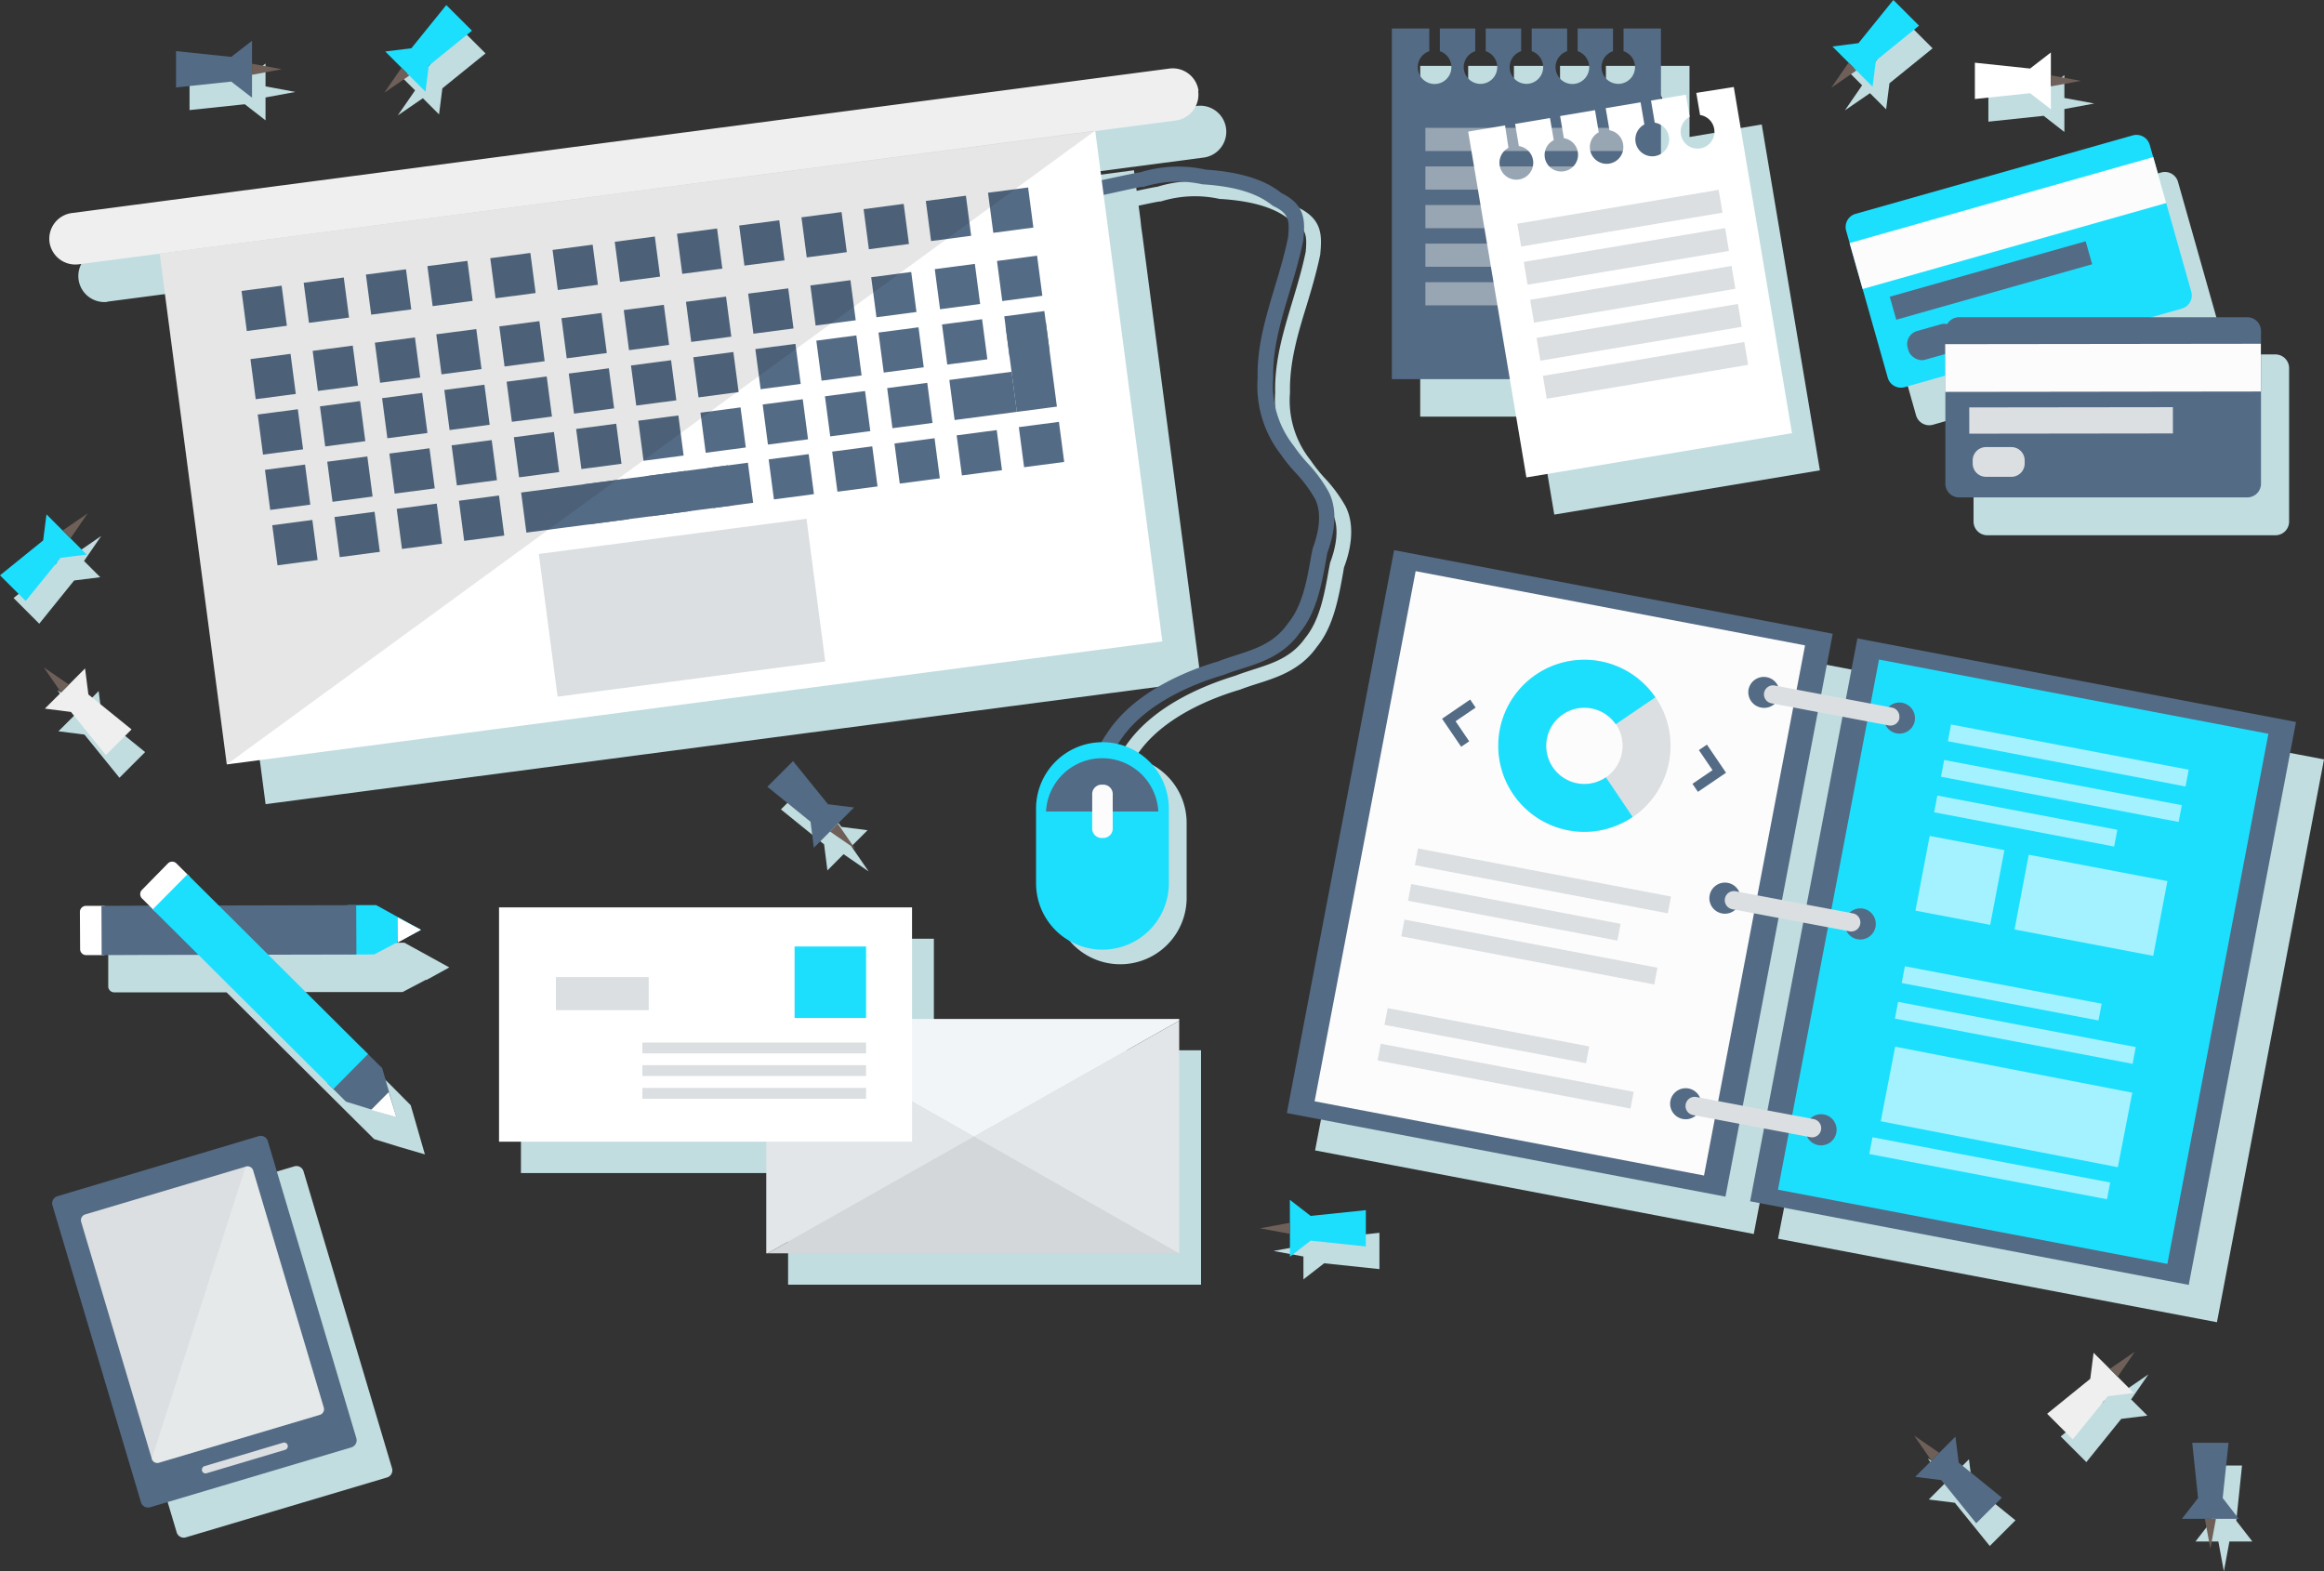 <svg xmlns="http://www.w3.org/2000/svg" viewBox="0 0 315 212.99"><rect x="0" y="0" width="315" height="212.99" fill="#333333" stroke="none"/><defs><style>.cls-1{fill:#c1dde0;}.cls-2{fill:#efefef;}.cls-3{fill:none;}.cls-4{fill:#6e6058;}.cls-5{fill:#546b85;}.cls-6{fill:#1cdffe;}.cls-7{fill:#fff;}.cls-8{fill:#dbdfe1;}.cls-9{opacity:0.3;}.cls-10{opacity:0.5;}.cls-11{fill:#fcfcfc;}.cls-12{opacity:0.1;}.cls-13{fill:#f1f5f7;}.cls-14{fill:#e2e6e8;}.cls-15{fill:#d3d7d9;}.cls-16{opacity:0.6;}</style></defs><title>desk</title><g id="Layer_2" data-name="Layer 2"><g id="Layer_1-2" data-name="Layer 1"><g id="Layer_2-2" data-name="Layer 2"><g id="Layer_1-2-2" data-name="Layer 1-2"><polygon class="cls-1" points="287.8 188.62 288.33 189.15 285.61 186.43 285.16 189.96 279.31 194.7 281.05 196.44 282.79 198.18 287.52 192.32 291.06 191.88 288.86 189.68 291.2 186.29 287.8 188.62"/><polygon class="cls-1" points="11.45 99.57 16.19 105.42 17.93 103.68 19.67 101.94 13.82 97.2 13.37 93.67 11.18 95.87 7.78 93.53 10.12 96.93 7.92 99.12 11.45 99.57"/><polygon class="cls-1" points="266.88 197.8 264.68 199.99 261.29 197.66 263.62 201.06 264.15 200.52 261.43 203.25 264.96 203.69 269.7 209.55 271.44 207.81 273.18 206.07 267.32 201.33 266.88 197.8"/><polygon class="cls-1" points="186.97 167.1 179.48 167.89 176.67 165.71 176.67 168.81 172.62 169.56 176.67 170.31 176.67 169.56 176.67 173.41 179.48 171.23 186.97 172.02 186.97 169.56 186.97 167.1"/><polygon class="cls-1" points="114.06 112.08 109.33 106.23 107.59 107.97 105.85 109.71 111.7 114.45 112.15 117.98 114.34 115.78 117.74 118.12 115.4 114.72 117.59 112.53 114.06 112.08"/><polygon class="cls-1" points="13.59 78.24 11.39 76.04 13.72 72.65 10.33 74.98 10.86 75.51 8.13 72.79 7.69 76.32 1.84 81.06 3.58 82.8 5.32 84.54 10.05 78.68 13.59 78.24"/><polygon class="cls-1" points="57.32 13.31 56.78 12.78 59.51 15.51 59.96 11.97 65.81 7.24 64.07 5.5 62.33 3.76 57.59 9.61 54.06 10.06 56.26 12.25 53.92 15.64 57.32 13.31"/><polygon class="cls-1" points="303.89 198.64 301.43 198.64 298.97 198.64 299.76 206.13 297.58 208.94 300.68 208.94 301.43 212.99 302.18 208.94 305.29 208.94 303.11 206.13 303.89 198.64"/><polygon class="cls-1" points="279.81 17.89 279.81 14.78 283.86 14.03 279.81 13.28 279.81 10.18 277 12.36 269.51 11.57 269.51 14.03 269.51 16.49 277 15.7 279.81 17.89"/><polygon class="cls-1" points="250.06 14.96 253.46 12.63 255.65 14.82 256.1 11.29 261.95 6.55 260.21 4.81 258.47 3.07 253.73 8.93 250.2 9.37 252.93 12.1 252.4 11.56 250.06 14.96"/><polygon class="cls-1" points="35.99 16.31 35.99 13.21 40.04 12.46 35.99 11.71 35.99 8.61 33.18 10.79 25.69 10 25.69 12.46 25.69 14.92 33.18 14.13 35.99 16.31"/><path class="cls-1" d="M41.14,158.76a1,1,0,0,0-1.24-.67l-27.28,8.12a1,1,0,0,0-.67,1.24h0l12,40.26a1,1,0,0,0,1.24.67h0l27.27-8.12a1,1,0,0,0,.68-1.24h0Z"/><path class="cls-1" d="M210.67,69.75l36-6-7.88-46.88-5,.84.51,3a2.27,2.27,0,0,1-.7,4.49,2.28,2.28,0,0,1-1.89-1.88A2.25,2.25,0,0,1,232.89,21l-.51-3-3.38.57V8.93h-5.1V12a2.28,2.28,0,1,1-1.43,0V8.93h-4.8V12a2.27,2.27,0,1,1-1.43,0V8.93h-4.79V12A2.28,2.28,0,1,1,210,12V8.93h-4.8V12a2.27,2.27,0,1,1-1.43,0V8.93H199V12a2.25,2.25,0,0,1,1.56,2.14,2.27,2.27,0,1,1-3-2.14V8.93H192.5V56.47h15.94ZM230,23.59a2.28,2.28,0,0,1-1,2.31V22.05A2.23,2.23,0,0,1,230,23.59Z"/><path class="cls-1" d="M254.06,36.34l.48,1.68h0l1.76,6.22h0l3.39,12A1.86,1.86,0,0,0,262,57.57h0L267.5,56v2.2h0V70.65a1.86,1.86,0,0,0,1.82,1.9h0l39.14,0a1.85,1.85,0,0,0,1.81-1.89h0V49.94a1.86,1.86,0,0,0-1.82-1.9h-12.9l4.07-1.16a1.86,1.86,0,0,0,1.23-2.32l-5.63-19.88A1.85,1.85,0,0,0,293,23.36L255.3,34a1.87,1.87,0,0,0-1.24,2.34Z"/><path class="cls-1" d="M154.83,31.78h0c-.11-.66-.19-1.32-.25-2h0l-.88-6.7L26.87,39.76,36,109,162.79,92.33Z"/><path class="cls-1" d="M182.36,68.59a19.53,19.53,0,0,0-2.86-3.85,20.81,20.81,0,0,1-1.81-2.28l-.08-.11a13,13,0,0,1-2.76-9.14c-.09-4,1-7.78,2.24-11.76.68-2.25,1.37-4.58,1.87-7v-.1c.25-2.58.19-4.67-3-6.22-2.28-1.83-5.64-2.86-10.24-3.18a17.44,17.44,0,0,0-8.84.36c-.53.07-1.86.35-3.89.79a12.43,12.43,0,0,1,.32,2c1.7-.37,3.49-.75,3.86-.79h.16a15.51,15.51,0,0,1,8-.34h.16c4.28.28,7.32,1.19,9.28,2.8l.21.13c2.07,1,2.2,1.94,2,4.22-.48,2.34-1.16,4.6-1.82,6.79-1.24,4.14-2.42,8.06-2.32,12.33A15.16,15.16,0,0,0,176,63.58a20.57,20.57,0,0,0,2,2.47,18.61,18.61,0,0,1,2.58,3.47c1.15,2.19.31,5.17-.29,6.74l-.18.93c-.6,3.37-1.22,6.85-3.18,9.26-1.84,2.63-4.39,3.45-7.09,4.31-.81.27-1.65.53-2.37.82-3.28,1-11.34,3.81-15.2,10-.21.35-.39.68-.56,1a9,9,0,0,0-8.87,9V121.7a9,9,0,0,0,18,0V111.54a9,9,0,0,0-7-8.77l.11-.18c3.49-5.55,11-8.2,14.15-9.12.74-.29,1.51-.54,2.33-.8,2.76-.88,5.89-1.89,8.07-5,2.25-2.75,2.94-6.66,3.56-10.11l.11-.65C182.91,75,183.84,71.44,182.36,68.59Z"/><path class="cls-1" d="M14.54,40.89,163.2,21.35a3.53,3.53,0,0,0-.91-7L13.63,33.92a3.53,3.53,0,0,0,.91,7Z"/><path class="cls-1" d="M51.14,127.77H33.49l-.78-.78-3.47-3.44h0l-1.45-1.45a.82.82,0,0,0-1.16-.07L23,125.74a.83.83,0,0,0,.08,1.16l.94.93H15.54a.82.82,0,0,0-.87.76v5.16a.83.83,0,0,0,.88.76H30.71l17.46,17.37h0l2.54,2.52,3.46,1.07h0l3.42,1-1.92-6.66L53,147.12,40.19,134.47H54.56l3.21-1.69v.07l3.13-1.72-6.08-3.35Z"/><polygon class="cls-1" points="126.58 127.24 70.61 127.24 70.61 159 106.82 159 106.82 174.13 107.01 174.13 162.74 174.13 162.79 174.13 162.79 142.6 162.79 142.36 126.58 142.36 126.58 127.24"/><path class="cls-1" d="M300.49,179.22,315,102.93,255.58,91.6,254,99.76l-3.33-.63L252.24,91,192.79,79.64l-14.54,76.29,59.46,11.33,1.89-9.9,3.33.63L241,167.9Zm-46.93-77-4.85,25.47-3.34-.63,4.86-25.48ZM240.06,155l4.85-25.47,3.33.63-4.85,25.48Z"/><polygon class="cls-2" points="283.32 186.89 277.47 191.63 279.21 193.37 280.95 195.1 285.69 189.25 289.22 188.81 286.5 186.08 283.77 183.36 283.32 186.89"/><line class="cls-3" x1="286.49" y1="186.08" x2="289.36" y2="183.22"/><polygon class="cls-4" points="285.96 185.55 289.36 183.22 287.03 186.61 285.96 185.55"/><polygon class="cls-2" points="9.62 96.5 14.35 102.35 16.09 100.61 17.83 98.87 11.98 94.13 11.53 90.6 8.81 93.33 6.08 96.05 9.62 96.5"/><line class="cls-3" x1="8.81" y1="93.33" x2="5.94" y2="90.46"/><polygon class="cls-4" points="8.28 93.86 5.94 90.46 9.34 92.8 8.28 93.86"/><polygon class="cls-5" points="263.12 200.62 267.86 206.47 269.6 204.74 271.34 203 265.49 198.26 265.04 194.73 262.32 197.45 259.59 200.18 263.12 200.62"/><line class="cls-3" x1="262.32" y1="197.45" x2="259.45" y2="194.59"/><polygon class="cls-4" points="261.79 197.98 259.45 194.59 262.85 196.92 261.79 197.98"/><polygon class="cls-6" points="177.65 168.16 185.13 168.95 185.13 166.49 185.13 164.03 177.65 164.81 174.83 162.63 174.84 166.49 174.84 170.34 177.65 168.16"/><line class="cls-3" x1="174.83" y1="166.49" x2="170.78" y2="166.49"/><polygon class="cls-4" points="174.84 167.24 170.78 166.49 174.84 165.74 174.84 167.24"/><polygon class="cls-5" points="112.23 109.01 107.49 103.16 105.75 104.9 104.01 106.64 109.86 111.38 110.31 114.91 113.03 112.18 115.76 109.45 112.23 109.01"/><line class="cls-3" x1="113.03" y1="112.18" x2="115.9" y2="115.04"/><polygon class="cls-4" points="113.56 111.65 115.9 115.05 112.5 112.71 113.56 111.65"/><polygon class="cls-6" points="5.85 73.25 0 77.98 1.74 79.72 3.48 81.46 8.22 75.61 11.75 75.17 9.02 72.44 6.3 69.72 5.85 73.25"/><line class="cls-3" x1="9.02" y1="72.44" x2="11.89" y2="69.58"/><polygon class="cls-4" points="8.49 71.91 11.89 69.58 9.55 72.97 8.49 71.91"/><polygon class="cls-6" points="58.12 8.9 63.97 4.16 62.23 2.42 60.49 0.69 55.76 6.54 52.22 6.98 54.95 9.71 57.67 12.43 58.12 8.9"/><line class="cls-3" x1="54.95" y1="9.71" x2="52.08" y2="12.57"/><polygon class="cls-4" points="55.48 10.24 52.09 12.57 54.42 9.18 55.48 10.24"/><polygon class="cls-5" points="301.27 203.05 302.06 195.56 299.6 195.56 297.14 195.56 297.93 203.05 295.74 205.87 299.6 205.87 303.45 205.87 301.27 203.05"/><polygon class="cls-7" points="275.16 12.63 267.68 13.42 267.68 10.96 267.68 8.5 275.16 9.29 277.98 7.11 277.98 10.96 277.98 14.81 275.16 12.63"/><line class="cls-3" x1="277.98" y1="10.96" x2="282.03" y2="10.96"/><polygon class="cls-4" points="277.98 10.21 282.03 10.96 277.98 11.71 277.98 10.21"/><polygon class="cls-6" points="251.9 5.85 256.63 0 258.37 1.74 260.11 3.48 254.26 8.22 253.81 11.75 251.09 9.02 248.37 6.3 251.9 5.85"/><line class="cls-3" x1="251.09" y1="9.02" x2="248.23" y2="11.89"/><polygon class="cls-4" points="251.62 9.55 248.22 11.89 250.56 8.49 251.62 9.55"/><line class="cls-3" x1="299.6" y1="205.87" x2="299.6" y2="209.92"/><polygon class="cls-4" points="300.35 205.87 299.6 209.92 298.85 205.87 300.35 205.87"/><polygon class="cls-5" points="31.34 7.71 23.86 6.93 23.86 9.39 23.86 11.85 31.34 11.06 34.16 13.24 34.16 9.39 34.16 5.53 31.34 7.71"/><line class="cls-3" x1="34.16" y1="9.39" x2="38.21" y2="9.38"/><polygon class="cls-4" points="34.16 8.64 38.21 9.38 34.16 10.14 34.16 8.64"/><path class="cls-5" d="M7.11,163.38a1,1,0,0,1,.67-1.24L35.06,154a1,1,0,0,1,1.24.67l12,40.27a1,1,0,0,1-.67,1.24L20.35,204.3a1,1,0,0,1-1.24-.67Z"/><path class="cls-8" d="M11,165.61a.82.82,0,0,1,.54-1l21.77-6.48a.79.79,0,0,1,1,.51v0l9.57,32.13a.8.8,0,0,1-.53,1h0l-21.77,6.48a.78.78,0,0,1-1-.51v0Z"/><g class="cls-9"><path class="cls-7" d="M33.29,158.14a.79.79,0,0,1,1,.51v0l9.57,32.13a.8.8,0,0,1-.53,1h0l-21.77,6.48a.78.78,0,0,1-1-.51v0"/></g><path class="cls-8" d="M27.39,199.35a.5.5,0,0,1,.32-.62h0l10.66-3.18a.49.49,0,0,1,.62.34h0a.5.5,0,0,1-.33.62L28,199.69a.49.49,0,0,1-.62-.34Z"/><path class="cls-5" d="M220.06,3.86V6.94a2.27,2.27,0,1,1-1.43,0V3.86h-4.79V6.94a2.28,2.28,0,1,1-1.43,0V3.86h-4.8V6.94a2.27,2.27,0,1,1-1.43,0V3.86h-4.8V6.94a2.27,2.27,0,1,1-1.42,0V3.86h-4.8V6.94a2.28,2.28,0,1,1-1.43,0V3.86h-5.07V51.39h36.47V3.86Z"/><g class="cls-10"><rect class="cls-8" x="193.2" y="17.33" width="27.68" height="3.14"/></g><g class="cls-10"><rect class="cls-8" x="193.2" y="22.56" width="27.68" height="3.14"/></g><g class="cls-10"><rect class="cls-8" x="193.2" y="27.79" width="27.68" height="3.14"/></g><g class="cls-10"><rect class="cls-8" x="193.2" y="33.02" width="27.68" height="3.14"/></g><g class="cls-10"><rect class="cls-8" x="193.2" y="38.25" width="27.68" height="3.14"/></g><path class="cls-7" d="M229.92,12.59l.51,3a2.29,2.29,0,1,1-1.41.24l-.51-3-4.73.8.51,3a2.29,2.29,0,1,1-1.41.24l-.51-3-4.73.79.51,3A2.24,2.24,0,0,1,220,19.55a2.27,2.27,0,1,1-3.3-1.62l-.51-3-4.73.8.51,3a2.27,2.27,0,0,1-.7,4.49A2.24,2.24,0,0,1,210.6,19l-.51-3-4.73.8.51,3a2.29,2.29,0,1,1-1.41.24L204,17l-5,.84,7.89,46.87,36-6L235,11.79Z"/><rect class="cls-8" x="205.72" y="28" width="27.68" height="3.14" transform="translate(-1.86 36.84) rotate(-9.55)"/><rect class="cls-8" x="206.6" y="33.18" width="27.68" height="3.14" transform="translate(-2.71 37.02) rotate(-9.54)"/><rect class="cls-8" x="207.47" y="38.32" width="27.68" height="3.14" transform="translate(-3.55 37.27) rotate(-9.55)"/><rect class="cls-8" x="208.33" y="43.48" width="27.68" height="3.14" transform="translate(-4.39 37.48) rotate(-9.55)"/><rect class="cls-8" x="209.2" y="48.63" width="27.68" height="3.14" transform="translate(-5.24 37.7) rotate(-9.55)"/><path class="cls-6" d="M297,39.5a1.86,1.86,0,0,1-1.24,2.32h0L258.12,52.49a1.86,1.86,0,0,1-2.26-1.33l-5.63-19.89A1.85,1.85,0,0,1,251.46,29l37.66-10.66a1.87,1.87,0,0,1,2.27,1.33h0Z"/><rect class="cls-11" x="250.77" y="27" width="42.78" height="6.47" transform="translate(2.06 75.29) rotate(-15.81)"/><rect class="cls-5" x="256.06" y="36.4" width="27.6" height="3.24" transform="translate(-0.15 74.96) rotate(-15.81)"/><rect class="cls-5" x="258.48" y="44.34" width="7.05" height="4.04" rx="1.82" ry="1.82" transform="translate(-2.7 73.27) rotate(-15.84)"/><path class="cls-5" d="M306.46,65.52a1.86,1.86,0,0,1-1.82,1.9H265.5a1.86,1.86,0,0,1-1.82-1.9h0V44.86A1.86,1.86,0,0,1,265.5,43h39.14a1.86,1.86,0,0,1,1.82,1.89Z"/><rect class="cls-11" x="263.66" y="46.62" width="42.78" height="6.47" transform="translate(-0.06 0.35) rotate(-0.07)"/><rect class="cls-8" x="266.92" y="55.21" width="27.6" height="3.56" transform="translate(-0.07 0.34) rotate(-0.07)"/><path class="cls-8" d="M274.43,62.81a1.81,1.81,0,0,1-1.82,1.82H269.2a1.81,1.81,0,0,1-1.82-1.8h0v-.41a1.81,1.81,0,0,1,1.8-1.82h3.43a1.81,1.81,0,0,1,1.82,1.8h0Z"/><path class="cls-5" d="M151.14,109.94l-1.95-.44a3.35,3.35,0,0,0-.28-2.86v-.11a7.53,7.53,0,0,1,1-6.93c3.86-6.15,11.91-9,15.2-9.95.71-.29,1.56-.56,2.37-.82,2.7-.87,5.25-1.68,7.08-4.32,2-2.41,2.59-5.89,3.18-9.26l.19-.93c.6-1.57,1.43-4.55.29-6.74a18.61,18.61,0,0,0-2.58-3.47,19.81,19.81,0,0,1-2-2.47,15.13,15.13,0,0,1-3.18-10.38c-.1-4.27,1.08-8.18,2.32-12.33.66-2.19,1.34-4.45,1.81-6.78.22-2.29.1-3.25-2-4.22l-.21-.14c-2-1.6-5-2.52-9.28-2.8H163a15.41,15.41,0,0,0-8,.35h-.17c-.39,0-2.43.47-4.23.86-2.61.56-5.31,1.14-6.18,1.23l-.2-2c.76-.08,3.65-.7,6-1.2s3.8-.81,4.36-.88a17.33,17.33,0,0,1,8.84-.36c4.61.31,8,1.34,10.25,3.17,3.19,1.55,3.25,3.64,3,6.22v.1c-.49,2.44-1.19,4.77-1.86,7-1.2,4-2.33,7.75-2.24,11.77a13.09,13.09,0,0,0,2.76,9.14l.07.1a22.18,22.18,0,0,0,1.82,2.28,19.26,19.26,0,0,1,2.85,3.86c1.49,2.84.56,6.37-.16,8.29l-.12.65c-.61,3.45-1.3,7.36-3.55,10.11-2.18,3.13-5.31,4.14-8.07,5-.82.26-1.59.51-2.34.81-3.15.91-10.65,3.56-14.14,9.11a5.52,5.52,0,0,0-.8,5.23A5.22,5.22,0,0,1,151.14,109.94Z"/><rect class="cls-7" x="25.64" y="25.74" width="127.9" height="69.83" transform="translate(-7.14 12.2) rotate(-7.49)"/><rect class="cls-8" x="74.15" y="72.62" width="36.59" height="19.51" transform="translate(-9.95 12.75) rotate(-7.49)"/><rect class="cls-5" x="34.28" y="48.3" width="5.48" height="5.48" transform="translate(-6.33 5.25) rotate(-7.48)"/><rect class="cls-5" x="42.71" y="47.18" width="5.48" height="5.48" transform="translate(-6.11 6.34) rotate(-7.48)"/><rect class="cls-5" x="51.14" y="46.07" width="5.48" height="5.48" transform="translate(-5.9 7.44) rotate(-7.49)"/><rect class="cls-5" x="59.47" y="44.93" width="5.47" height="5.47" transform="translate(-5.68 8.51) rotate(-7.48)"/><rect class="cls-5" x="68.01" y="43.86" width="5.48" height="5.48" transform="translate(-5.47 9.62) rotate(-7.49)"/><rect class="cls-5" x="76.43" y="42.75" width="5.48" height="5.48" transform="translate(-5.25 10.71) rotate(-7.49)"/><rect class="cls-5" x="84.88" y="41.65" width="5.48" height="5.48" transform="translate(-5.04 11.8) rotate(-7.49)"/><rect class="cls-5" x="93.31" y="40.53" width="5.48" height="5.48" transform="translate(-4.82 12.89) rotate(-7.49)"/><rect class="cls-5" x="101.74" y="39.42" width="5.48" height="5.48" transform="translate(-4.6 13.96) rotate(-7.48)"/><rect class="cls-5" x="110.17" y="38.31" width="5.48" height="5.48" transform="translate(-4.38 15.05) rotate(-7.48)"/><rect class="cls-5" x="118.42" y="37.2" width="5.47" height="5.47" transform="translate(-4.17 16.11) rotate(-7.48)"/><rect class="cls-5" x="127.04" y="36.1" width="5.48" height="5.48" transform="translate(-3.96 17.25) rotate(-7.49)"/><rect class="cls-5" x="135.47" y="34.99" width="5.48" height="5.48" transform="translate(-3.74 18.34) rotate(-7.49)"/><rect class="cls-5" x="33.07" y="39.06" width="5.48" height="5.48" transform="translate(-5.14 5.02) rotate(-7.49)"/><rect class="cls-5" x="41.5" y="37.95" width="5.48" height="5.48" transform="translate(-4.93 6.11) rotate(-7.49)"/><rect class="cls-5" x="49.93" y="36.84" width="5.48" height="5.48" transform="translate(-4.71 7.2) rotate(-7.49)"/><rect class="cls-5" x="58.26" y="35.69" width="5.47" height="5.47" transform="translate(-4.48 8.27) rotate(-7.48)"/><rect class="cls-5" x="66.79" y="34.62" width="5.48" height="5.48" transform="translate(-4.28 9.38) rotate(-7.49)"/><rect class="cls-5" x="75.23" y="33.5" width="5.48" height="5.48" transform="translate(-4.06 10.47) rotate(-7.49)"/><rect class="cls-5" x="83.66" y="32.39" width="5.48" height="5.48" transform="translate(-3.84 11.55) rotate(-7.48)"/><rect class="cls-5" x="92.09" y="31.3" width="5.48" height="5.48" transform="translate(-3.62 12.64) rotate(-7.48)"/><rect class="cls-5" x="100.52" y="30.19" width="5.48" height="5.48" transform="translate(-3.41 13.74) rotate(-7.49)"/><rect class="cls-5" x="108.96" y="29.08" width="5.48" height="5.48" transform="translate(-3.19 14.83) rotate(-7.49)"/><rect class="cls-5" x="117.39" y="27.97" width="5.48" height="5.48" transform="translate(-2.98 15.92) rotate(-7.49)"/><rect class="cls-5" x="125.82" y="26.86" width="5.48" height="5.48" transform="translate(-2.76 17.01) rotate(-7.49)"/><rect class="cls-5" x="134.25" y="25.74" width="5.48" height="5.48" transform="translate(-2.54 18.08) rotate(-7.48)"/><rect class="cls-5" x="35.27" y="55.81" width="5.48" height="5.48" transform="translate(-7.31 5.45) rotate(-7.49)"/><rect class="cls-5" x="43.7" y="54.7" width="5.48" height="5.48" transform="translate(-7.09 6.54) rotate(-7.49)"/><rect class="cls-5" x="52.12" y="53.59" width="5.48" height="5.48" transform="translate(-6.87 7.63) rotate(-7.49)"/><rect class="cls-5" x="60.56" y="52.48" width="5.48" height="5.48" transform="translate(-6.66 8.72) rotate(-7.49)"/><rect class="cls-5" x="69" y="51.36" width="5.48" height="5.48" transform="translate(-6.43 9.8) rotate(-7.48)"/><rect class="cls-5" x="77.43" y="50.25" width="5.48" height="5.48" transform="translate(-6.22 10.89) rotate(-7.48)"/><rect class="cls-5" x="85.86" y="49.16" width="5.48" height="5.48" transform="translate(-6.01 11.99) rotate(-7.49)"/><rect class="cls-5" x="94.3" y="48.05" width="5.48" height="5.48" transform="translate(-5.79 13.08) rotate(-7.49)"/><rect class="cls-5" x="102.72" y="46.94" width="5.48" height="5.48" transform="translate(-5.58 14.17) rotate(-7.49)"/><rect class="cls-5" x="110.98" y="45.79" width="5.47" height="5.47" transform="translate(-5.35 15.22) rotate(-7.48)"/><rect class="cls-5" x="119.4" y="44.69" width="5.47" height="5.47" transform="translate(-5.13 16.31) rotate(-7.48)"/><rect class="cls-5" x="128.01" y="43.6" width="5.48" height="5.48" transform="translate(-4.92 17.44) rotate(-7.49)"/><rect class="cls-5" x="136.45" y="42.49" width="5.48" height="5.48" transform="translate(-4.7 18.51) rotate(-7.48)"/><rect class="cls-5" x="36.25" y="63.3" width="5.48" height="5.48" transform="translate(-8.27 5.64) rotate(-7.48)"/><rect class="cls-5" x="44.69" y="62.2" width="5.48" height="5.48" transform="translate(-8.06 6.74) rotate(-7.49)"/><rect class="cls-5" x="53.11" y="61.09" width="5.48" height="5.48" transform="translate(-7.84 7.83) rotate(-7.49)"/><rect class="cls-5" x="61.55" y="59.98" width="5.48" height="5.48" transform="translate(-7.63 8.92) rotate(-7.49)"/><rect class="cls-5" x="69.98" y="58.88" width="5.48" height="5.48" transform="translate(-7.41 10.01) rotate(-7.49)"/><rect class="cls-5" x="78.42" y="57.76" width="5.48" height="5.48" transform="translate(-7.19 11.1) rotate(-7.49)"/><rect class="cls-5" x="86.85" y="56.65" width="5.48" height="5.48" transform="translate(-6.98 12.18) rotate(-7.49)"/><rect class="cls-5" x="95.27" y="55.55" width="5.48" height="5.48" transform="translate(-6.75 13.26) rotate(-7.48)"/><rect class="cls-5" x="103.71" y="54.45" width="5.48" height="5.48" transform="translate(-6.54 14.34) rotate(-7.48)"/><rect class="cls-5" x="112.15" y="53.34" width="5.48" height="5.48" transform="translate(-6.33 15.45) rotate(-7.49)"/><rect class="cls-5" x="120.58" y="52.23" width="5.48" height="5.48" transform="translate(-6.11 16.54) rotate(-7.49)"/><rect class="cls-5" x="129" y="50.92" width="8.51" height="5.48" transform="translate(-5.86 17.83) rotate(-7.49)"/><rect class="cls-5" x="137.04" y="43.87" width="5.48" height="11.65" transform="translate(-5.28 18.62) rotate(-7.48)"/><rect class="cls-5" x="37.24" y="70.81" width="5.48" height="5.48" transform="translate(-9.25 5.84) rotate(-7.49)"/><rect class="cls-5" x="45.67" y="69.7" width="5.48" height="5.48" transform="translate(-9.03 6.93) rotate(-7.49)"/><rect class="cls-5" x="54.1" y="68.59" width="5.48" height="5.48" transform="translate(-8.8 8.01) rotate(-7.48)"/><rect class="cls-5" x="62.54" y="67.49" width="5.48" height="5.48" transform="translate(-8.59 9.1) rotate(-7.48)"/><rect class="cls-5" x="70.87" y="64.89" width="28.26" height="5.48" transform="translate(-8.09 11.66) rotate(-7.49)"/><rect class="cls-5" x="79.39" y="65.27" width="5.48" height="5.48" transform="translate(-8.16 11.29) rotate(-7.49)"/><rect class="cls-5" x="87.84" y="64.16" width="5.48" height="5.48" transform="translate(-7.95 12.38) rotate(-7.49)"/><rect class="cls-5" x="96.27" y="63.05" width="5.48" height="5.48" transform="translate(-7.73 13.47) rotate(-7.49)"/><rect class="cls-5" x="104.52" y="61.89" width="5.47" height="5.47" transform="translate(-7.5 14.51) rotate(-7.48)"/><rect class="cls-5" x="113.13" y="60.83" width="5.48" height="5.48" transform="translate(-7.3 15.65) rotate(-7.49)"/><rect class="cls-5" x="121.57" y="59.73" width="5.48" height="5.48" transform="translate(-7.08 16.74) rotate(-7.49)"/><rect class="cls-5" x="130" y="58.63" width="5.48" height="5.48" transform="translate(-6.86 17.8) rotate(-7.48)"/><rect class="cls-5" x="138.43" y="57.51" width="5.48" height="5.48" transform="translate(-6.65 18.92) rotate(-7.49)"/><path class="cls-2" d="M162.4,12.33a3.53,3.53,0,0,1-3,4h0L10.71,35.82a3.54,3.54,0,0,1-4-3v0h0a3.52,3.52,0,0,1,3-3.94L158.45,9.3a3.53,3.53,0,0,1,4,3h0Z"/><g class="cls-12"><polyline points="30.73 103.62 21.63 34.39 148.44 17.71"/></g><path class="cls-6" d="M158.43,119.72a9,9,0,0,1-9,9h0a9,9,0,0,1-9-9V109.6a9,9,0,0,1,9-9h0a9,9,0,0,1,9,9h0Z"/><path class="cls-5" d="M157,110a7.62,7.62,0,0,0-15.22,0Z"/><path class="cls-11" d="M150.82,112.42a1.29,1.29,0,0,1-1.39,1.16h0a1.29,1.29,0,0,1-1.39-1.16v-4.89a1.28,1.28,0,0,1,1.39-1.17h0a1.28,1.28,0,0,1,1.39,1.17Z"/><polygon class="cls-6" points="57.06 126.03 50.72 129.37 47.15 129.38 47.12 122.69 50.98 122.68 57.06 126.03"/><polygon class="cls-7" points="53.93 127.75 57.06 126.03 53.91 124.36 53.93 127.75"/><path class="cls-7" d="M10.83,123.55a.84.84,0,0,1,.87-.77h2.19a.84.84,0,0,1,.89.76v5.15a.82.82,0,0,1-.87.77H11.74a.82.82,0,0,1-.88-.76h0Z"/><polygon class="cls-5" points="18.64 122.76 13.75 122.78 13.78 129.46 18.67 129.44 48.31 129.38 48.28 122.69 18.64 122.76"/><polygon class="cls-5" points="53.73 151.44 46.89 149.32 44.35 146.8 49.05 142.05 51.8 144.78 53.73 151.44"/><polygon class="cls-7" points="50.3 150.44 53.73 151.44 52.69 148.03 50.3 150.44"/><path class="cls-7" d="M22.79,117a.82.82,0,0,1,1.16.07l1.56,1.55a.83.83,0,0,1,.08,1.16L22,123.44a.82.82,0,0,1-1.16-.07l-1.55-1.55a.83.83,0,0,1-.09-1.16Z"/><polygon class="cls-6" points="28.87 121.96 25.4 118.51 20.7 123.26 24.17 126.71 45.18 147.62 49.88 142.87 28.87 121.96"/><polygon class="cls-13" points="159.83 138.35 159.83 138.11 103.96 138.11 132.01 154.07 159.83 138.35"/><polygon class="cls-14" points="159.78 169.88 159.83 169.88 159.83 138.35 132.01 154.07 159.78 169.88"/><polygon class="cls-14" points="103.96 138.11 103.86 138.11 103.86 169.88 104.05 169.88 132.01 154.07 103.96 138.11"/><polygon class="cls-15" points="132.01 154.07 104.05 169.88 159.78 169.88 132.01 154.07"/><rect class="cls-7" x="67.64" y="122.99" width="55.98" height="31.76"/><rect class="cls-6" x="107.7" y="128.29" width="9.69" height="9.69"/><rect class="cls-8" x="75.35" y="132.44" width="12.58" height="4.48"/><rect class="cls-8" x="87.07" y="141.31" width="30.32" height="1.47"/><rect class="cls-8" x="87.07" y="144.38" width="30.32" height="1.47"/><rect class="cls-8" x="87.07" y="147.46" width="30.32" height="1.47"/><rect class="cls-5" x="172.59" y="88.12" width="77.67" height="60.52" transform="translate(55.55 303.91) rotate(-79.21)"/><rect class="cls-11" x="174.85" y="91.52" width="73.15" height="53.73" transform="translate(55.55 303.9) rotate(-79.21)"/><rect class="cls-5" x="235.38" y="100.08" width="77.67" height="60.52" transform="translate(94.84 375.31) rotate(-79.21)"/><rect class="cls-6" x="237.65" y="103.49" width="73.15" height="53.73" transform="translate(94.84 375.33) rotate(-79.21)"/><path class="cls-5" d="M241.19,94.23a2.11,2.11,0,0,1-2.47,1.68h0A2.12,2.12,0,0,1,237,93.46v0h0a2.11,2.11,0,0,1,2.47-1.67h0a2.1,2.1,0,0,1,1.68,2.45h0Z"/><path class="cls-5" d="M259.53,97.73a2.11,2.11,0,0,1-2.47,1.67h0a2.1,2.1,0,0,1-1.67-2.46h0a2.1,2.1,0,0,1,2.45-1.68h0a2.11,2.11,0,0,1,1.68,2.47Z"/><path class="cls-5" d="M235.87,122.13a2.11,2.11,0,0,1-2.47,1.68h0a2.1,2.1,0,0,1-1.67-2.46h0a2.11,2.11,0,0,1,2.47-1.68h0a2.1,2.1,0,0,1,1.67,2.46Z"/><path class="cls-5" d="M254.21,125.63a2.1,2.1,0,0,1-2.45,1.68h0a2.11,2.11,0,0,1-1.68-2.47h0a2.12,2.12,0,0,1,2.47-1.68h0A2.11,2.11,0,0,1,254.21,125.63Z"/><path class="cls-5" d="M230.56,150a2.11,2.11,0,0,1-2.47,1.67h0a2.1,2.1,0,0,1-1.68-2.45h0a2.11,2.11,0,0,1,2.47-1.68h0A2.12,2.12,0,0,1,230.56,150Z"/><path class="cls-5" d="M248.9,153.53a2.11,2.11,0,0,1-2.47,1.68h0a2.12,2.12,0,0,1-1.68-2.47h0a2.13,2.13,0,0,1,2.47-1.68h0a2.11,2.11,0,0,1,1.68,2.47Z"/><path class="cls-8" d="M257.46,97.33a1.24,1.24,0,0,1-1.44,1h0l-15.91-3a1.23,1.23,0,0,1-1-1.42v0h0a1.23,1.23,0,0,1,1.4-1h0l15.92,3a1.23,1.23,0,0,1,1,1.42Z"/><path class="cls-8" d="M252.14,125.24a1.23,1.23,0,0,1-1.42,1h0l-15.92-3a1.24,1.24,0,0,1-1-1.44h0a1.23,1.23,0,0,1,1.42-1h0l15.92,3a1.24,1.24,0,0,1,1,1.44Z"/><path class="cls-8" d="M246.83,153.14a1.24,1.24,0,0,1-1.44,1h0l-15.91-3a1.25,1.25,0,0,1-1-1.45h0a1.24,1.24,0,0,1,1.44-1h0l15.91,3A1.25,1.25,0,0,1,246.83,153.14Z"/><polygon class="cls-5" points="199.27 94.82 195.46 97.42 198.05 101.22 199.14 100.48 197.29 97.76 200.01 95.91 199.27 94.82"/><polygon class="cls-5" points="230.14 107.33 233.95 104.74 231.36 100.93 230.27 101.67 232.12 104.39 229.4 106.24 230.14 107.33"/><path class="cls-8" d="M224.41,94.53a11.66,11.66,0,1,0-3.08,16.21A11.67,11.67,0,0,0,224.41,94.53ZM210.49,104a5.17,5.17,0,1,1,7.18,1.36h0A5.18,5.18,0,0,1,210.49,104Z"/><path class="cls-6" d="M217.67,105.36A5.17,5.17,0,1,1,219,98.17h0l5.37-3.65a11.66,11.66,0,1,0-3.08,16.21Z"/><polyline class="cls-8" points="221.82 122.99 191.78 117.27 192.21 115 226.49 121.52 226.06 123.8 221.82 122.99"/><rect class="cls-8" x="204.1" y="109.21" width="2.31" height="28.89" transform="translate(45.42 302.19) rotate(-79.23)"/><rect class="cls-8" x="206.14" y="111.59" width="2.31" height="34.9" transform="translate(41.79 308.57) rotate(-79.23)"/><g class="cls-16"><polyline class="cls-7" points="292.25 105.84 264.02 100.47 264.45 98.2 296.66 104.33 296.23 106.6 292.25 105.84"/></g><g class="cls-16"><rect class="cls-7" x="278.25" y="90.82" width="2.31" height="32.79" transform="translate(121.87 361.66) rotate(-79.23)"/></g><g class="cls-16"><rect class="cls-7" x="273.42" y="98.87" width="2.31" height="24.83" transform="translate(113.94 360.23) rotate(-79.23)"/></g><g class="cls-16"><rect class="cls-7" x="270.16" y="121.07" width="2.31" height="27.15" transform="translate(88.34 376.02) rotate(-79.23)"/></g><g class="cls-16"><rect class="cls-7" x="272.01" y="123.6" width="2.31" height="32.79" transform="translate(84.59 382.19) rotate(-79.23)"/></g><g class="cls-16"><polyline class="cls-7" points="281.6 161.79 253.37 156.42 253.8 154.15 286.02 160.28 285.59 162.55 281.6 161.79"/></g><rect class="cls-8" x="200.38" y="126.47" width="2.31" height="27.81" transform="translate(25.97 312.13) rotate(-79.23)"/><rect class="cls-8" x="202.92" y="128.41" width="2.31" height="34.9" transform="translate(22.65 319.09) rotate(-79.23)"/><g class="cls-16"><rect class="cls-7" x="260.49" y="114.17" width="10.31" height="10.31" transform="translate(98.79 358) rotate(-79.23)"/></g><g class="cls-16"><rect class="cls-7" x="266.32" y="132.53" width="10.31" height="32.79" transform="matrix(0.19, -0.98, 0.98, 0.19, 74.44, 387.79)"/></g><g class="cls-16"><rect class="cls-7" x="278.26" y="113.14" width="10.31" height="19.13" transform="translate(109.91 378.2) rotate(-79.23)"/></g></g></g></g></g></svg>